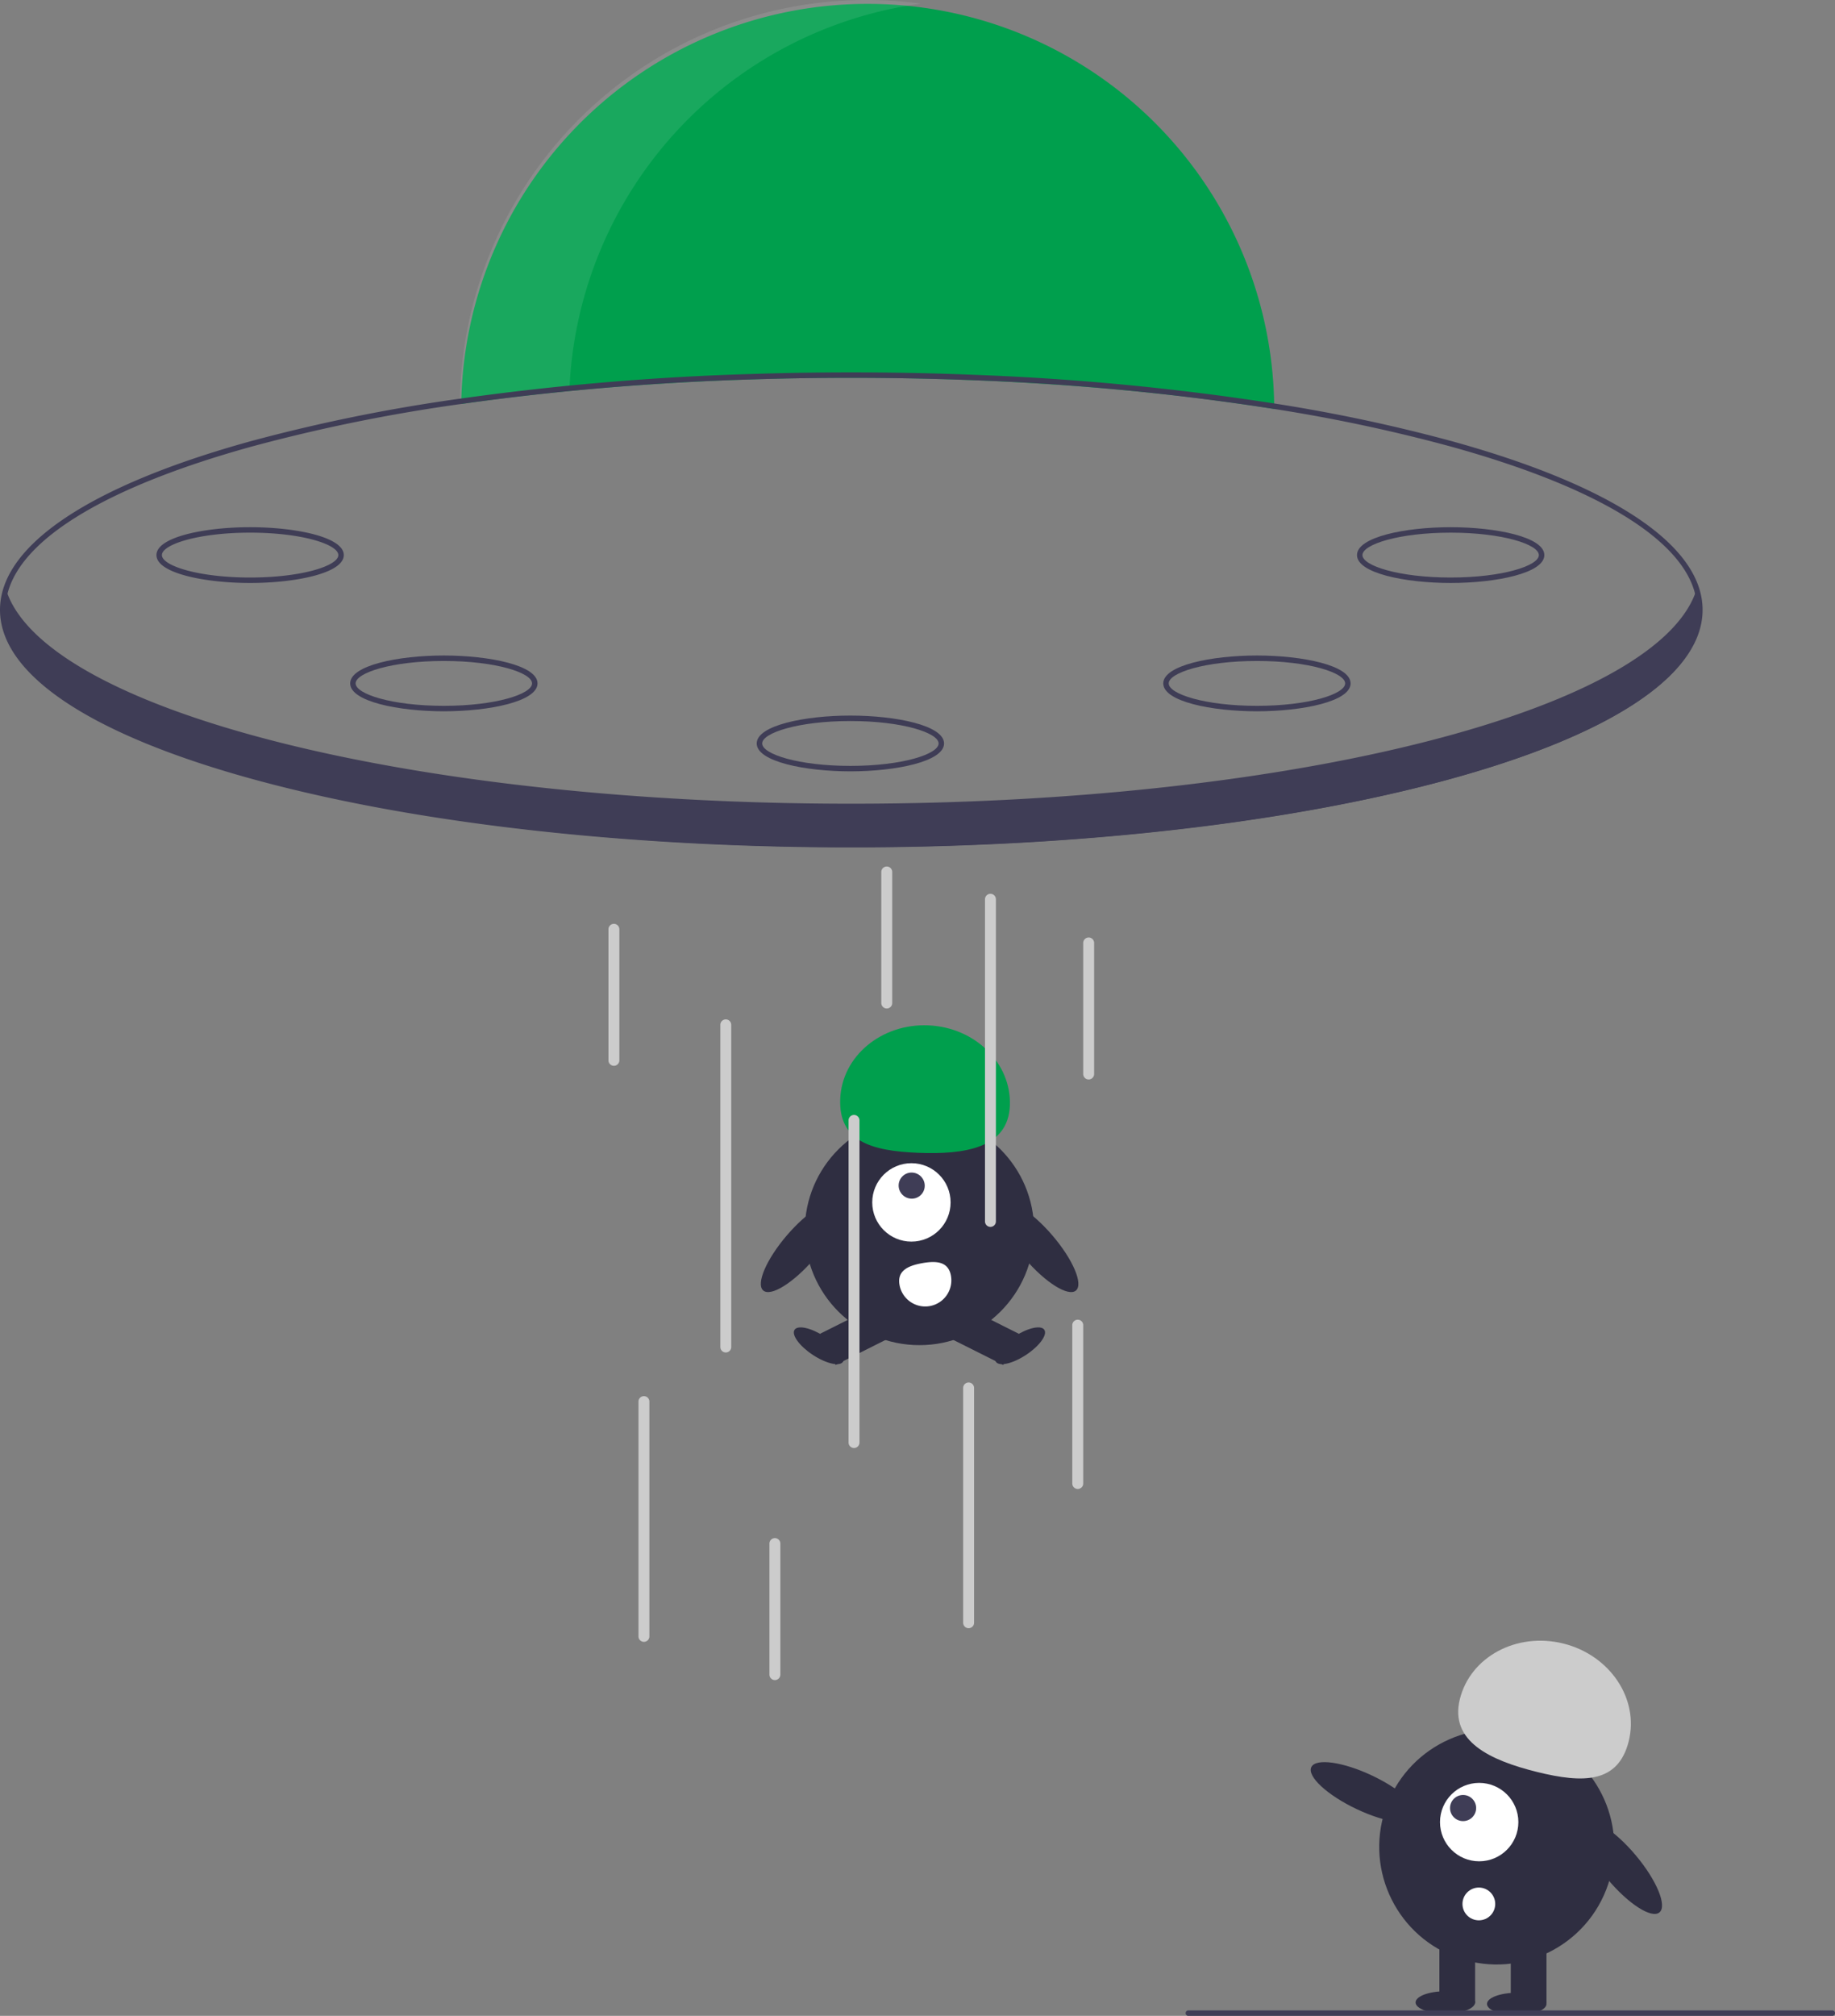 <svg data-name="Layer 1" xmlns="http://www.w3.org/2000/svg" width="672.532" height="738.394"><rect width="100%" height="100%" fill="#808080" stroke="none"/><path d="M467 149.804c-46.62-7.44-99.71-11.41-155-11.41-50.6 0-99.35 3.32-142.98 9.58.01-.67.02-1.34.05-2.01a149 149 0 01297.91 1.82c.01.68.02 1.35.02 2.02z" fill="#009f4d"/><path d="M337.55 1.341A149.047 149.047 0 00168.62 144.57c-.031.67-.04 1.34-.05 2.01 12.961-1.86 26.384-3.454 40.164-4.784A149.022 149.022 0 01337.55 1.34z" fill="#fff" opacity=".1"/><path d="M532.18 161.624a600.121 600.121 0 00-65.2-13.84 943.364 943.364 0 00-108.74-10.45 1133.608 1133.608 0 00-83.01-.34 973.29 973.29 0 00-106.16 8.97 624.292 624.292 0 00-77.25 15.66C32.61 177.994 0 199.934 0 223.394s32.61 45.4 91.82 61.77c41.64 11.52 92.98 19.37 148.92 22.97 23.09 1.5 46.96 2.26 71.26 2.26 24.38 0 48.33-.77 71.49-2.27 50.91-3.29 98.01-10.1 137.43-20 .21-.06.41-.11.62-.16 2.66-.66 5.28-1.35 7.87-2.04.93-.26 1.85-.51 2.77-.76a.978.978 0 01.16-.05c.88-.24 1.75-.49 2.62-.73 1.74-.5 3.46-.99 5.15-1.5.08-.02.15-.04.22-.06 1.47-.44 2.91-.88 4.34-1.32 1.17-.37 2.33-.73 3.48-1.1q1.26-.405 2.49-.81c.6-.2 1.19-.39 1.77-.59.79-.26 1.58-.53 2.36-.8.33-.11.66-.22.98-.34.75-.25 1.48-.51 2.21-.77.79-.28 1.58-.57 2.36-.85.65-.23 1.3-.47 1.94-.71.54-.21 1.07-.41 1.61-.61 1.47-.55 2.91-1.12 4.33-1.68.71-.29 1.42-.57 2.12-.86.69-.28 1.39-.57 2.07-.86q1.68-.705 3.3-1.41c.52-.24 1.05-.47 1.56-.69.39-.18.77-.35 1.16-.53.28-.12.56-.25.83-.38 1.01-.46 2.01-.93 2.99-1.4q5.64-2.7 10.53-5.52c20.45-11.71 31.24-24.7 31.24-38.2 0-23.46-32.61-45.4-91.82-61.77zm-.54 121.62c-41.69 11.53-93.17 19.38-149.26 22.95-22.81 1.45-46.39 2.2-70.38 2.2-23.91 0-47.41-.74-70.15-2.19-56.18-3.56-107.74-11.41-149.49-22.96C34.09 267.124 2 245.874 2 223.394a24.118 24.118 0 01.74-5.89c5.1-20.28 36.47-39.26 89.62-53.96a623.806 623.806 0 0176.66-15.57 976.027 976.027 0 01106.8-9q17.88-.585 36.18-.58c15.41 0 30.65.31 45.63.91a941.367 941.367 0 01109.37 10.5 598.858 598.858 0 0164.64 13.74c53.14 14.7 84.5 33.67 89.61 53.94a23.822 23.822 0 01.75 5.91c0 22.48-32.09 43.73-90.36 59.85z" fill="#3f3d56"/><path d="M623.43 224.304c0 13.36-11.01 26-30.67 37.29-3.27 1.88-6.79 3.72-10.53 5.52-.98.47-1.98.94-2.99 1.4-.27.13-.55.26-.83.38-.39.18-.77.35-1.16.53-.51.22-1.04.45-1.56.69q-1.62.705-3.3 1.41c-.68.29-1.38.58-2.07.86-.7.29-1.41.57-2.12.86-1.42.56-2.86 1.13-4.33 1.68-.54.2-1.07.4-1.61.61-.64.24-1.29.48-1.94.71-.78.28-1.57.57-2.36.85-.73.26-1.46.52-2.21.77-.32.12-.65.23-.98.34-.78.27-1.57.54-2.36.8-.58.2-1.17.39-1.77.59q-1.23.405-2.49.81c-1.15.37-2.31.73-3.48 1.1-1.43.44-2.87.88-4.34 1.32-.07.02-.14.04-.22.06-1.69.51-3.41 1-5.15 1.5-.87.24-1.74.49-2.62.73a.978.978 0 00-.16.05c-.92.25-1.84.5-2.77.76-2.58.68-5.21 1.37-7.87 2.04-.21.05-.41.1-.62.16-38.35 9.58-85.4 16.56-137.47 19.93-22.81 1.47-46.59 2.25-71.02 2.25-24.65 0-48.63-.79-71.62-2.29-137.24-8.95-239.38-43.03-239.38-83.71a25.072 25.072 0 011.12-7.3c.06.17.12.33.19.5 14.27 37.48 115.54 67.77 246.94 75.16 20.13 1.14 40.98 1.73 62.32 1.73 21.43 0 42.36-.6 62.57-1.74 131.29-7.42 232.46-37.72 246.68-75.17q.36-.9.63-1.8a25.305 25.305 0 011.55 8.62zM91.67 213.54c-16.643 0-34.331-3.58-34.331-10.217s17.688-10.217 34.33-10.217S126 196.687 126 203.323s-17.688 10.217-34.33 10.217zm0-18.434c-19.054 0-32.331 4.331-32.331 8.217s13.277 8.217 32.33 8.217S124 207.21 124 203.323s-13.278-8.217-32.33-8.217z" fill="#3f3d56"/><path d="M162.67 260.54c-16.643 0-34.331-3.58-34.331-10.217s17.688-10.217 34.33-10.217c16.643 0 34.331 3.581 34.331 10.217s-17.688 10.217-34.33 10.217zm0-18.434c-19.054 0-32.331 4.331-32.331 8.217s13.277 8.217 32.33 8.217S195 254.21 195 250.323s-13.278-8.217-32.33-8.217zm369-28.566c-16.643 0-34.331-3.58-34.331-10.217s17.688-10.217 34.33-10.217c16.643 0 34.331 3.581 34.331 10.217s-17.688 10.217-34.33 10.217zm0-18.434c-19.054 0-32.331 4.331-32.331 8.217s13.277 8.217 32.33 8.217S564 207.21 564 203.323s-13.278-8.217-32.33-8.217zm-71 65.434c-16.643 0-34.331-3.58-34.331-10.217s17.688-10.217 34.33-10.217c16.643 0 34.331 3.581 34.331 10.217s-17.688 10.217-34.33 10.217zm0-18.434c-19.054 0-32.331 4.331-32.331 8.217s13.277 8.217 32.33 8.217S493 254.21 493 250.323s-13.278-8.217-32.33-8.217zm-149 40.434c-16.643 0-34.331-3.58-34.331-10.217s17.688-10.217 34.33-10.217c16.643 0 34.331 3.581 34.331 10.217s-17.688 10.217-34.33 10.217zm0-18.434c-19.054 0-32.331 4.331-32.331 8.217s13.277 8.217 32.33 8.217S344 276.21 344 272.323s-13.278-8.217-32.33-8.217z" fill="#3f3d56"/><circle cx="336.978" cy="450.704" r="42.012" fill="#2f2e41"/><path fill="#2f2e41" d="M300.556 488.546l20.447-10.24 5.715 11.412-20.448 10.24z"/><ellipse cx="563.82" cy="573.748" rx="3.989" ry="10.636" transform="rotate(-56.601 356.921 778.245)" fill="#2f2e41"/><path fill="#2f2e41" d="M347.239 489.72l5.715-11.413 20.447 10.24-5.715 11.412z"/><ellipse cx="637.604" cy="573.748" rx="10.636" ry="3.989" transform="rotate(-33.399 371.066 972.9)" fill="#2f2e41"/><circle cx="334.037" cy="440.428" r="14.359" fill="#fff"/><ellipse cx="597.87" cy="515.084" rx="4.766" ry="4.8" transform="rotate(-45 368.465 793.038)" fill="#3f3d56"/><path d="M370.12 405c.632-15.554-12.773-28.728-29.941-29.426s-31.597 11.346-32.229 26.9 11.302 19.087 28.47 19.785 33.068-1.706 33.7-17.26z" fill="#009f4d"/><ellipse cx="644.388" cy="537.568" rx="6.594" ry="21.006" transform="rotate(-40.645 403.434 853.218)" fill="#2f2e41"/><ellipse cx="557.154" cy="537.568" rx="21.006" ry="6.594" transform="rotate(-49.355 337.356 784.164)" fill="#2f2e41"/><path d="M348.517 467.26a9.572 9.572 0 01-18.836 3.43l-.003-.019c-.942-5.202 3.08-7.043 8.282-7.985s9.615-.627 10.557 4.575z" fill="#fff"/><path d="M266 495.394a2 2 0 01-2-2v-118a2 2 0 014 0v118a2 2 0 01-2 2zm-30 106a2 2 0 01-2-2v-86a2 2 0 114 0v86a2 2 0 01-2 2zm77-71a2 2 0 01-2-2v-118a2 2 0 114 0v118a2 2 0 01-2 2zm-29 85a2 2 0 01-2-2v-48a2 2 0 114 0v48a2 2 0 01-2 2zm41-246a2 2 0 01-2-2v-48a2 2 0 014 0v48a2 2 0 01-2 2zm-100 21a2 2 0 01-2-2v-48a2 2 0 014 0v48a2 2 0 01-2 2zm174 5a2 2 0 01-2-2v-48a2 2 0 114 0v48a2 2 0 01-2 2zm-4 150a2 2 0 01-2-2v-58a2 2 0 114 0v58a2 2 0 01-2 2zm-40 51a2 2 0 01-2-2v-86a2 2 0 114 0v86a2 2 0 01-2 2zm8-147a2 2 0 01-2-2v-118a2 2 0 114 0v118a2 2 0 01-2 2z" fill="#ccc"/><ellipse cx="858.104" cy="764.783" rx="6.76" ry="21.534" transform="rotate(-39.938 615.048 1087.291)" fill="#2f2e41"/><circle cx="812.297" cy="757.305" r="43.067" transform="rotate(-71.565 624.375 899.86)" fill="#2f2e41"/><path fill="#2f2e41" d="M553.707 710.302h13.084v23.442h-13.084zm-26.167 0h13.084v23.442H527.54z"/><ellipse cx="555.888" cy="734.016" rx="10.903" ry="4.089" fill="#2f2e41"/><ellipse cx="529.72" cy="733.471" rx="10.903" ry="4.089" fill="#2f2e41"/><path d="M535.04 622.366c3.845-15.487 20.82-24.601 37.914-20.357s27.834 20.24 23.989 35.728-16.604 15.537-33.698 11.292-32.051-11.176-28.206-26.663z" fill="#ccc"/><ellipse cx="763.788" cy="737.322" rx="6.76" ry="21.534" transform="rotate(-64.626 568.044 905.41)" fill="#2f2e41"/><circle cx="542.124" cy="667.415" r="14.359" fill="#fff"/><circle cx="536.222" cy="662.268" r="4.786" fill="#3f3d56"/><circle cx="542" cy="697.394" r="6" fill="#fff"/><path d="M671.532 738.394h-236a1 1 0 010-2h236a1 1 0 010 2z" fill="#3f3d56"/></svg>